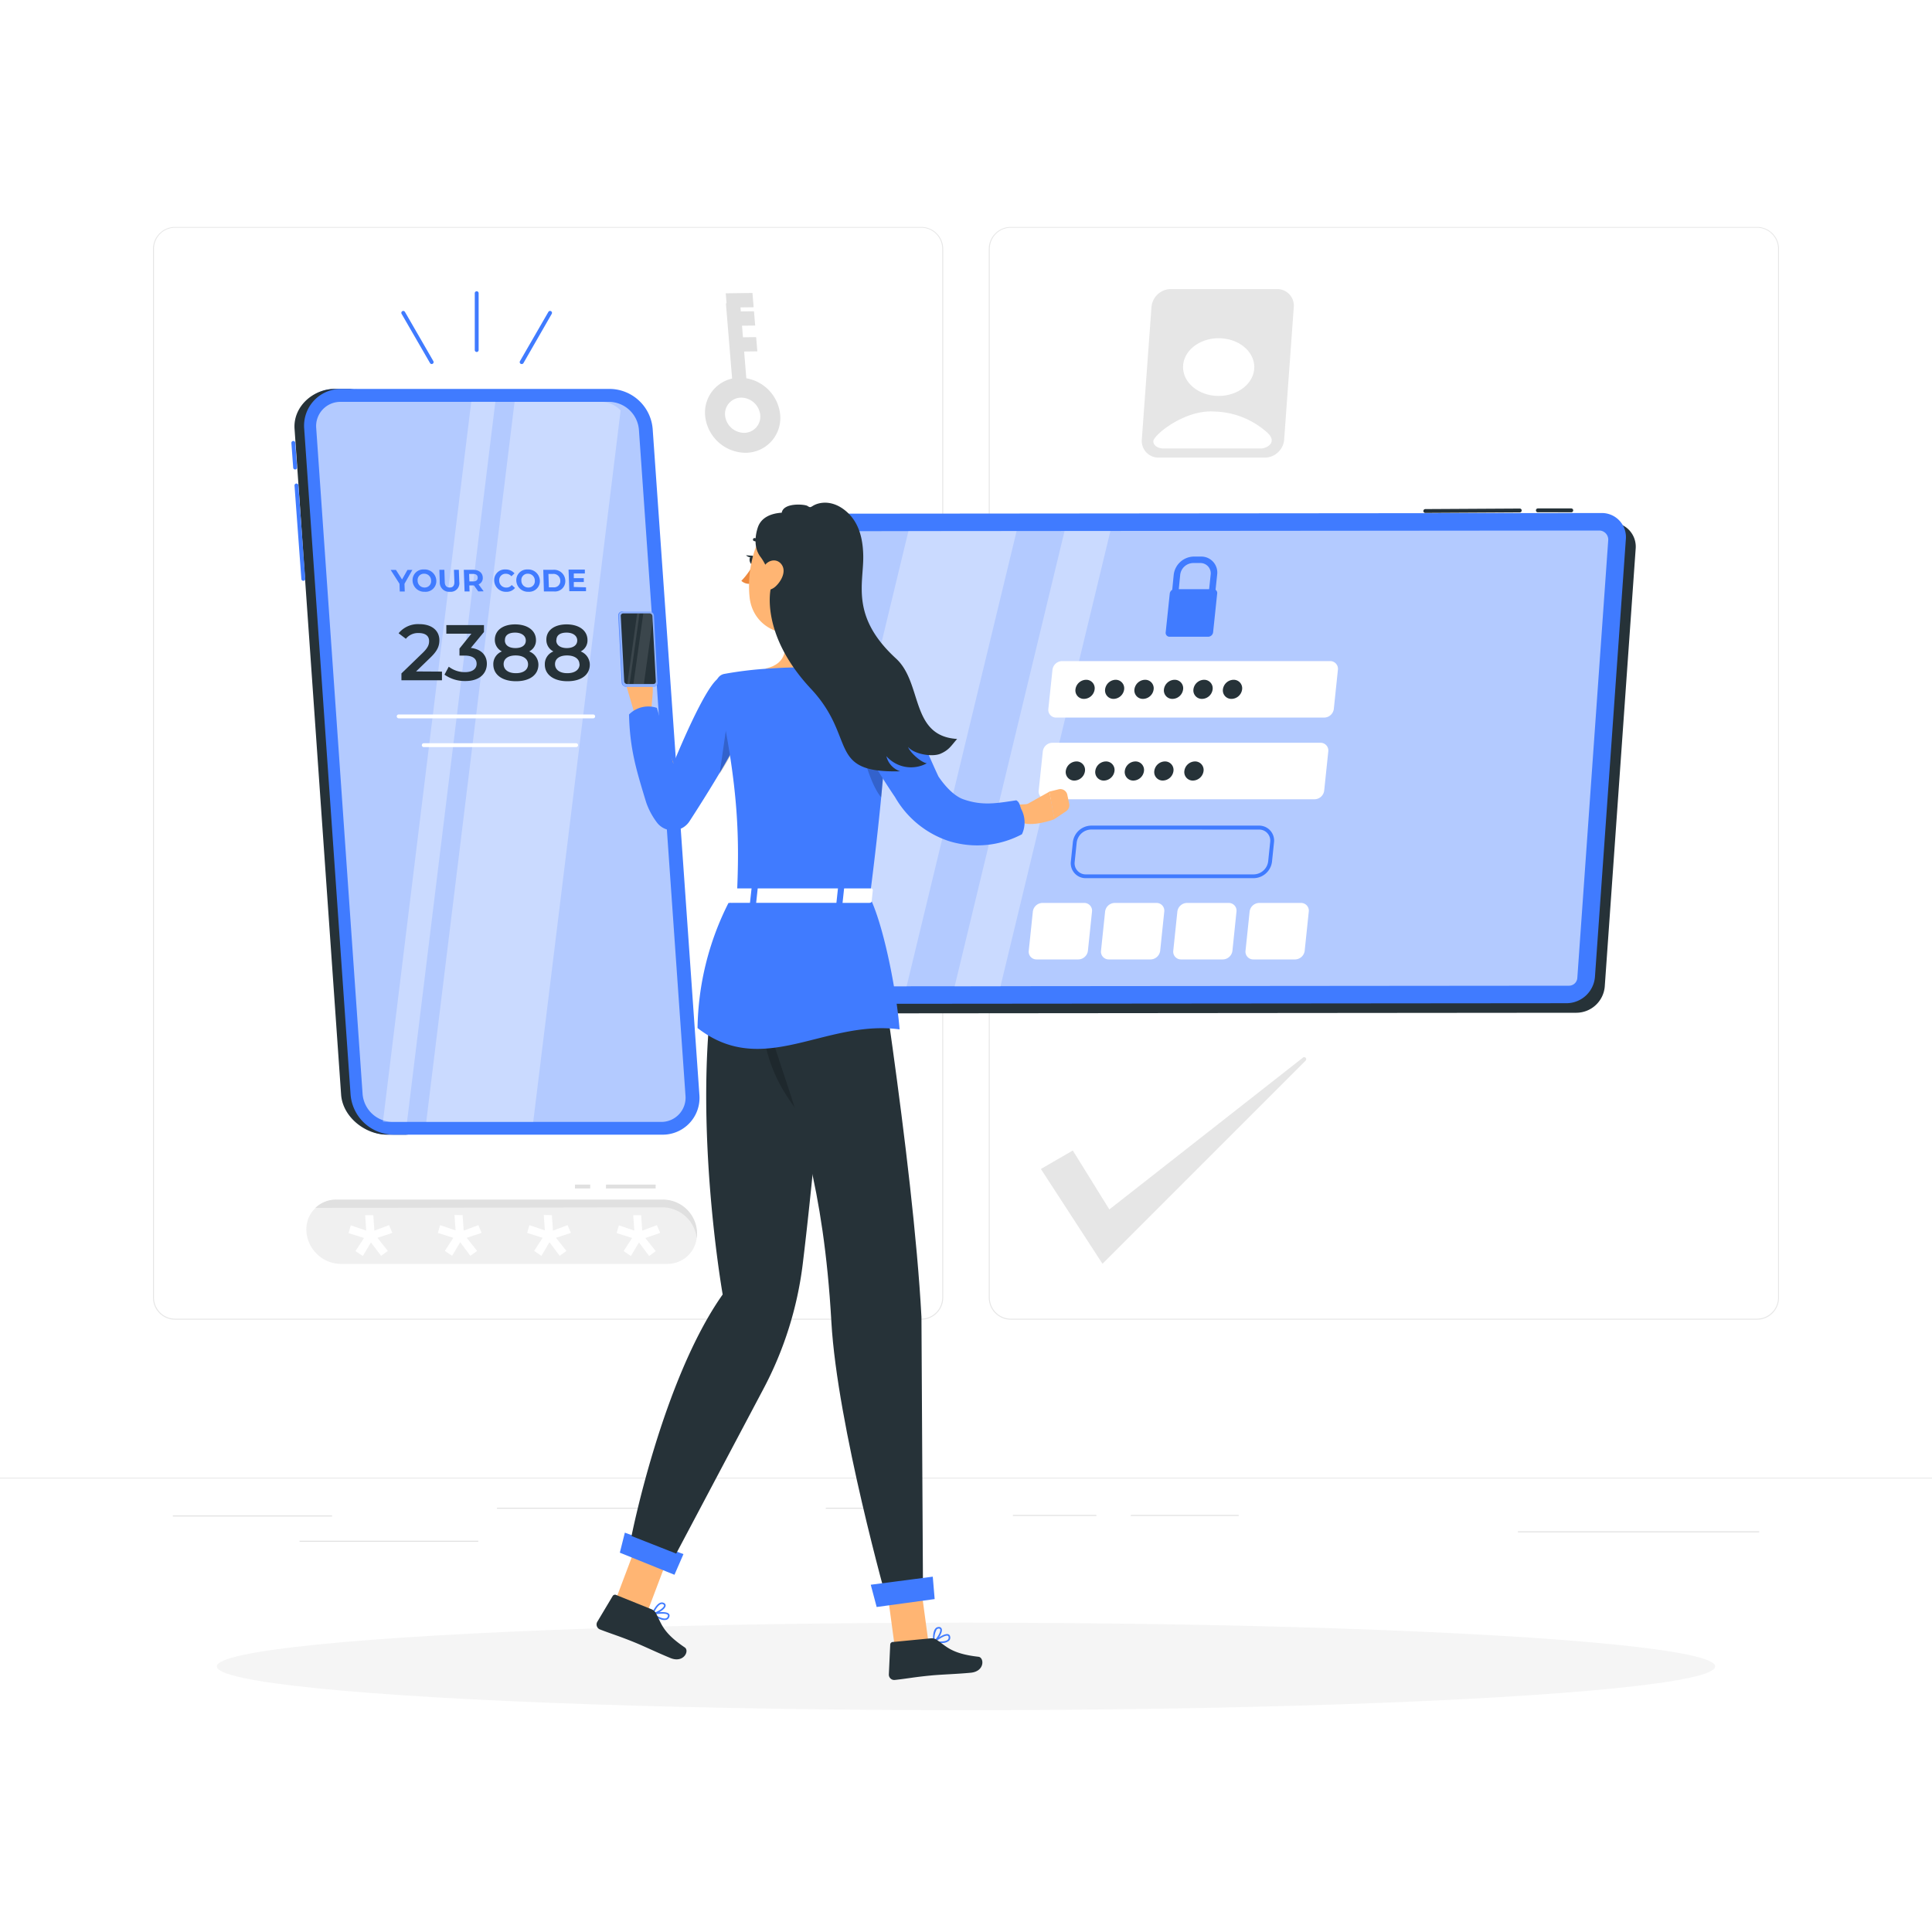 <svg class="animated" id="freepik_stories-two-factor-authentication" xmlns="http://www.w3.org/2000/svg" viewBox="0 0 500 500" version="1.1" xmlns:xlink="http://www.w3.org/1999/xlink" xmlns:svgjs="http://svgjs.com/svgjs">
  <style>
    svg#freepik_stories-two-factor-authentication:not(.animated) .animable {
      opacity: 0;
    }

    svg#freepik_stories-two-factor-authentication.animated #freepik--background-complete--inject-3 {
      animation: 1s 1 forwards cubic-bezier(.36, -0.01, .5, 1.38) fadeIn;
      animation-delay: 0s;
    }

    svg#freepik_stories-two-factor-authentication.animated #freepik--device-2--inject-3 {
      animation: 1s 1 forwards cubic-bezier(.36, -0.01, .5, 1.38) zoomOut;
      animation-delay: 0s;
    }

    svg#freepik_stories-two-factor-authentication.animated #freepik--device-1--inject-3 {
      animation: 1s 1 forwards cubic-bezier(.36, -0.01, .5, 1.38) slideRight;
      animation-delay: 0s;
    }

    svg#freepik_stories-two-factor-authentication.animated #freepik--Plant--inject-3 {
      animation: 1s 1 forwards cubic-bezier(.36, -0.01, .5, 1.38) slideLeft;
      animation-delay: 0s;
    }

    svg#freepik_stories-two-factor-authentication.animated #freepik--Character--inject-3 {
      animation: 1s 1 forwards cubic-bezier(.36, -0.01, .5, 1.38) zoomOut;
      animation-delay: 0s;
    }

    @keyframes fadeIn {
      0% {
        opacity: 0;
      }

      100% {
        opacity: 1;
      }
    }

    @keyframes zoomOut {
      0% {
        opacity: 0;
        transform: scale(1.5);
      }

      100% {
        opacity: 1;
        transform: scale(1);
      }
    }

    @keyframes slideRight {
      0% {
        opacity: 0;
        transform: translateX(30px);
      }

      100% {
        opacity: 1;
        transform: translateX(0);
      }
    }

    @keyframes slideLeft {
      0% {
        opacity: 0;
        transform: translateX(-30px);
      }

      100% {
        opacity: 1;
        transform: translateX(0);
      }
    }

    .animator-hidden {
      display: none;
    }
  </style>
  <g id="freepik--background-complete--inject-3" class="animable" style="transform-origin: 250px 250.66px;">
    <g id="freepik--Shadow--inject-214--inject-3" class="animable" style="transform-origin: 250px 431.27px;">
      <ellipse id="freepik--path--inject-214--inject-3" cx="250" cy="431.27" rx="193.89" ry="11.32" style="fill: rgb(245, 245, 245); transform-origin: 250px 431.27px;" class="animable"></ellipse>
    </g>
    <path d="M238.4,341.53H45.31a5.72,5.72,0,0,1-5.71-5.71V64.39a5.72,5.72,0,0,1,5.71-5.66H238.4a5.71,5.71,0,0,1,5.7,5.71h0V335.82A5.71,5.71,0,0,1,238.4,341.53ZM45.31,58.93a5.47,5.47,0,0,0-5.46,5.46V335.82a5.47,5.47,0,0,0,5.46,5.46H238.4a5.46,5.46,0,0,0,5.45-5.46V64.39a5.46,5.46,0,0,0-5.45-5.46Z" style="fill: rgb(230, 230, 230); transform-origin: 141.85px 200.13px;" id="elir5us38gjmt" class="animable"></path>
    <path d="M454.7,341.53H261.6a5.71,5.71,0,0,1-5.7-5.71V64.39a5.71,5.71,0,0,1,5.7-5.66H454.7a5.71,5.71,0,0,1,5.7,5.66V335.82A5.71,5.71,0,0,1,454.7,341.53ZM261.6,58.93a5.46,5.46,0,0,0-5.45,5.46V335.82a5.46,5.46,0,0,0,5.45,5.46H454.7a5.48,5.48,0,0,0,5.47-5.46V64.39a5.48,5.48,0,0,0-5.47-5.46Z" style="fill: rgb(230, 230, 230); transform-origin: 358.15px 200.13px;" id="el705y30bwq7l" class="animable"></path>
    <rect x="44.73" y="392.21" width="41.21" height="0.25" style="fill: rgb(224, 224, 224); transform-origin: 65.335px 392.335px;" id="elhu35wzbmihk" class="animable"></rect>
    <rect x="128.61" y="390.21" width="41.33" height="0.25" style="fill: rgb(224, 224, 224); transform-origin: 149.275px 390.335px;" id="elg36muw5so6h" class="animable"></rect>
    <rect x="213.72" y="390.21" width="10" height="0.25" style="fill: rgb(224, 224, 224); transform-origin: 218.72px 390.335px;" id="elrwvsfa4yrpn" class="animable"></rect>
    <rect x="77.52" y="398.75" width="46.25" height="0.25" style="fill: rgb(224, 224, 224); transform-origin: 100.645px 398.875px;" id="elmchwsgfz32d" class="animable"></rect>
    <rect x="262.14" y="392.08" width="21.6" height="0.25" style="fill: rgb(224, 224, 224); transform-origin: 272.94px 392.205px;" id="elv15yp2425s" class="animable"></rect>
    <rect x="292.64" y="392.08" width="27.93" height="0.25" style="fill: rgb(224, 224, 224); transform-origin: 306.605px 392.205px;" id="ele7z1zwkwzbv" class="animable"></rect>
    <rect x="392.83" y="396.31" width="62.44" height="0.25" style="fill: rgb(224, 224, 224); transform-origin: 424.05px 396.435px;" id="el10elkayew3f" class="animable"></rect>
    <rect y="382.4" width="500" height="0.25" style="fill: rgb(235, 235, 235); transform-origin: 250px 382.525px;" id="elfchxm3wh7l8" class="animable"></rect>
    <g id="elvdssloblte">
      <path d="M334.83,79.48l-2.49,34.28a4.94,4.94,0,0,1-1.39,3.09,5,5,0,0,1-3.61,1.58H299.85a4.32,4.32,0,0,1-4.35-4.67L298,79.48a5.08,5.08,0,0,1,5-4.67h27.49A4.29,4.29,0,0,1,334.83,79.48Z" style="fill: rgb(224, 224, 224); opacity: 0.8; transform-origin: 315.166px 96.62px;" class="animable" id="elcp04kw49end"></path>
    </g>
    <g id="elc32kc51ph9a">
      <ellipse cx="315.39" cy="95" rx="9.22" ry="7.47" style="fill: rgb(255, 255, 255); transform-origin: 315.39px 95px; transform: rotate(-78.18deg);" class="animable" id="eliql8x1tc6rl"></ellipse>
    </g>
    <path d="M326.38,116.07H301.22c-1.6,0-2.7-.77-2.74-1.84-.06-1.56,8.1-8.31,15.84-7.72h.18a21.23,21.23,0,0,1,12.95,5C331.19,114.45,327.66,116.07,326.38,116.07Z" style="fill: rgb(255, 255, 255); transform-origin: 313.8px 111.272px;" id="elq106or0v978" class="animable"></path>
    <path d="M193,117.18a10.6,10.6,0,0,1-10.51-9.59,9,9,0,0,1,8.91-9.84,10.6,10.6,0,0,1,10.51,9.59A9,9,0,0,1,193,117.18Zm-1.17-14.27a4.2,4.2,0,0,0-4.18,4.61,5,5,0,0,0,4.93,4.5,4.2,4.2,0,0,0,4.17-4.61A5,5,0,0,0,191.85,102.91Z" style="fill: rgb(224, 224, 224); transform-origin: 192.2px 107.465px;" id="elj4ga0hu5rub" class="animable"></path>
    <polygon points="193.5 102.16 189.82 102.21 187.86 78.49 191.55 78.45 193.5 102.16" style="fill: rgb(224, 224, 224); transform-origin: 190.68px 90.33px;" id="elh2nsq1hxy4" class="animable"></polygon>
    <polygon points="195.04 79.51 188.12 79.6 187.82 75.91 194.74 75.82 195.04 79.51" style="fill: rgb(224, 224, 224); transform-origin: 191.43px 77.71px;" id="el5ehl9br4tgg" class="animable"></polygon>
    <polygon points="195.44 84.25 188.93 84.33 188.63 80.64 195.13 80.56 195.44 84.25" style="fill: rgb(224, 224, 224); transform-origin: 192.035px 82.445px;" id="el2yuu1wtuneh" class="animable"></polygon>
    <polygon points="196 90.93 190.32 91 190.01 87.32 195.69 87.25 196 90.93" style="fill: rgb(224, 224, 224); transform-origin: 193.005px 89.125px;" id="el4hgjg0bjy1s" class="animable"></polygon>
    <path d="M79.31,318.77a8.65,8.65,0,0,0,.11.89,9,9,0,0,0,2.73,5,8.85,8.85,0,0,0,6,2.43h84.49a7.6,7.6,0,0,0,7.72-7.4,9,9,0,0,0-8.88-9.17H87A7.62,7.62,0,0,0,79.31,318.77Z" style="fill: rgb(240, 240, 240); transform-origin: 129.823px 318.805px;" id="elnzoqefxepzr" class="animable"></path>
    <path d="M180.39,319.66a5.29,5.29,0,0,1-.08.8,9,9,0,0,0-8.84-8l-89.85.14a7.7,7.7,0,0,1,5.4-2.14h84.49a8.82,8.82,0,0,1,8.88,9.17Z" style="fill: rgb(224, 224, 224); transform-origin: 131.008px 315.46px;" id="ellbvrnuz055" class="animable"></path>
    <path d="M165.93,314.48l.28,4,3.79-1.41.86,2L167,320.39l2.7,3.39L168,325.06l-2.63-3.52-2.1,3.52-1.87-1.28,2.19-3.39-4-1.27.57-2,4,1.36-.28-4Z" style="fill: rgb(255, 255, 255); transform-origin: 165.225px 319.77px;" id="elebwekpjtr4" class="animable"></path>
    <path d="M142.82,314.48l.29,4,3.78-1.41.86,2-3.87,1.27,2.71,3.39-1.75,1.28-2.63-3.52-2.1,3.52-1.87-1.28,2.19-3.39-4-1.27.58-2,4,1.36-.28-4Z" style="fill: rgb(255, 255, 255); transform-origin: 142.09px 319.72px;" id="elj5h6xaawcu" class="animable"></path>
    <path d="M119.72,314.48l.28,4,3.79-1.41.86,2-3.87,1.27,2.7,3.39-1.75,1.28-2.63-3.52-2.1,3.52-1.87-1.28,2.19-3.39-4-1.27.58-2,4,1.36-.28-4Z" style="fill: rgb(255, 255, 255); transform-origin: 118.985px 319.72px;" id="elurdwqoulkcg" class="animable"></path>
    <path d="M96.61,314.48l.28,4,3.79-1.41.86,2-3.87,1.27,2.7,3.39-1.74,1.28L96,321.54l-2.11,3.52L92,323.78l2.2-3.39-4-1.27.58-2,4,1.36-.28-4Z" style="fill: rgb(255, 255, 255); transform-origin: 95.87px 319.77px;" id="eleqzfeenb87i" class="animable"></path>
    <polygon points="152.74 307.57 148.8 307.57 148.81 306.57 152.75 306.57 152.74 307.57" style="fill: rgb(224, 224, 224); transform-origin: 150.775px 307.07px;" id="elba2cj809zth" class="animable"></polygon>
    <polygon points="169.67 307.57 156.82 307.57 156.84 306.57 169.69 306.57 169.67 307.57" style="fill: rgb(224, 224, 224); transform-origin: 163.255px 307.07px;" id="elabx6c4ucdij" class="animable"></polygon>
    <g id="el207bk5chnxa">
      <g style="opacity: 0.8; transform-origin: 303.718px 300.325px;" class="animable" id="ela6a7q4dohgo">
        <path d="M269.38,302.53l15.94,24.53,52.56-52.56a.52.52,0,0,0-.69-.78L287.1,313l-9.46-15.25Z" style="fill: rgb(224, 224, 224); transform-origin: 303.718px 300.325px;" id="elz9d97wo4dw" class="animable"></path>
      </g>
    </g>
  </g>
  <g id="freepik--device-2--inject-3" class="animable" style="transform-origin: 312.365px 198.53px;">
    <g id="elpj83pi8rop">
      <polygon points="259.86 127.95 222.12 269.11 234.81 269.11 272.13 127.95 259.86 127.95" style="fill: rgb(255, 255, 255); opacity: 0.1; isolation: isolate; transform-origin: 247.125px 198.53px;" class="animable" id="elzavyqgsy9k"></polygon>
    </g>
    <g id="elayknk86wves">
      <polygon points="279.45 127.95 241.71 269.11 266.89 269.11 304.21 127.95 279.45 127.95" style="fill: rgb(255, 255, 255); opacity: 0.1; isolation: isolate; transform-origin: 272.96px 198.53px;" class="animable" id="el1laiw0xtg0s"></polygon>
    </g>
    <path d="M415.31,255.31l8-113.3a6.24,6.24,0,0,0-6.33-6.77l-197.74.17a7.42,7.42,0,0,0-7.29,6.78L204,255.5a6.25,6.25,0,0,0,6.34,6.77L408,262.1A7.41,7.41,0,0,0,415.31,255.31Z" style="fill: rgb(38, 50, 56); transform-origin: 313.655px 198.755px;" id="elqsyvs0aidaj" class="animable"></path>
    <path d="M412.77,252.84l8-113.3a6.23,6.23,0,0,0-6.33-6.77l-197.74.17a7.4,7.4,0,0,0-7.28,6.78l-8,113.31a6.24,6.24,0,0,0,6.33,6.77l197.73-.17A7.41,7.41,0,0,0,412.77,252.84Z" style="fill: #407BFF; transform-origin: 311.095px 196.285px;" id="el7czkp2jv76r" class="animable"></path>
    <g id="eltmn47kg4or7">
      <path d="M407.53,254.52a2.2,2.2,0,0,1-1.49.58l-197.74.17a2.35,2.35,0,0,1-2.32-2.48l8-113.3a2.12,2.12,0,0,1,.68-1.44,2.15,2.15,0,0,1,1.49-.58l197.74-.17a2.35,2.35,0,0,1,2.32,2.48l-8,113.3A2.17,2.17,0,0,1,407.53,254.52Z" style="fill: rgb(255, 255, 255); opacity: 0.6; transform-origin: 311.095px 196.285px;" class="animable" id="el1mhw3q33d6g"></path>
    </g>
    <path d="M341.76,192.23H272.35a2.53,2.53,0,0,0-2.47,2.23l-1.07,10.15a2,2,0,0,0,2,2.24h69.41a2.55,2.55,0,0,0,2.48-2.24l1.06-10.15A2,2,0,0,0,341.76,192.23Z" style="fill: rgb(255, 255, 255); transform-origin: 306.284px 199.54px;" id="elg2tr7bk00fe" class="animable"></path>
    <path d="M280.61,233.68H269.78a2.55,2.55,0,0,0-2.48,2.24l-1.06,10.15a2,2,0,0,0,2,2.23h10.83a2.55,2.55,0,0,0,2.48-2.23l1.06-10.15A2,2,0,0,0,280.61,233.68Z" style="fill: rgb(255, 255, 255); transform-origin: 274.426px 240.99px;" id="elyfjmqsrl97b" class="animable"></path>
    <path d="M299.31,233.68H288.48a2.55,2.55,0,0,0-2.48,2.24l-1.06,10.15a2,2,0,0,0,2,2.23h10.83a2.55,2.55,0,0,0,2.48-2.23l1.06-10.15A2,2,0,0,0,299.31,233.68Z" style="fill: rgb(255, 255, 255); transform-origin: 293.126px 240.99px;" id="elrkmesod6ee" class="animable"></path>
    <path d="M318,233.68H307.18a2.55,2.55,0,0,0-2.48,2.24l-1.06,10.15a2,2,0,0,0,2,2.23h10.83a2.55,2.55,0,0,0,2.48-2.23L320,235.92A2,2,0,0,0,318,233.68Z" style="fill: rgb(255, 255, 255); transform-origin: 311.821px 240.99px;" id="elriu0ipx69ql" class="animable"></path>
    <path d="M336.71,233.68H325.88a2.55,2.55,0,0,0-2.48,2.24l-1.06,10.15a2,2,0,0,0,2,2.23h10.83a2.55,2.55,0,0,0,2.48-2.23l1.06-10.15A2,2,0,0,0,336.71,233.68Z" style="fill: rgb(255, 255, 255); transform-origin: 330.526px 240.99px;" id="elehoxujva1b" class="animable"></path>
    <path d="M324.47,227.27H281.06a3.86,3.86,0,0,1-3.92-4.35l.52-5a4.85,4.85,0,0,1,4.72-4.25h43.41a3.87,3.87,0,0,1,3.92,4.36l-.52,5A4.85,4.85,0,0,1,324.47,227.27Zm-42.09-12.59a3.85,3.85,0,0,0-3.73,3.36l-.52,5a2.87,2.87,0,0,0,2.93,3.25h43.41a3.84,3.84,0,0,0,3.73-3.35l.52-5a2.87,2.87,0,0,0-2.93-3.25Z" style="fill: #407BFF; transform-origin: 303.425px 220.47px;" id="elymkglx34rwk" class="animable"></path>
    <path d="M344.26,171.09H274.85a2.55,2.55,0,0,0-2.47,2.24l-1.07,10.15a2,2,0,0,0,2,2.23h69.4a2.55,2.55,0,0,0,2.48-2.23l1.06-10.15A2,2,0,0,0,344.26,171.09Z" style="fill: rgb(255, 255, 255); transform-origin: 308.781px 178.4px;" id="eljw6kvxan11" class="animable"></path>
    <path d="M280.79,199.54a2.19,2.19,0,0,0-2.22-2.48,2.84,2.84,0,0,0-2.75,2.48,2.2,2.2,0,0,0,2.23,2.47A2.82,2.82,0,0,0,280.79,199.54Z" style="fill: rgb(38, 50, 56); transform-origin: 278.306px 199.535px;" id="elshhgx46t4s" class="animable"></path>
    <path d="M288.43,199.54a2.2,2.2,0,0,0-2.23-2.48,2.82,2.82,0,0,0-2.74,2.48,2.19,2.19,0,0,0,2.22,2.47A2.83,2.83,0,0,0,288.43,199.54Z" style="fill: rgb(38, 50, 56); transform-origin: 285.945px 199.535px;" id="el86xpm56vh7y" class="animable"></path>
    <path d="M296.06,199.54a2.2,2.2,0,0,0-2.23-2.48,2.82,2.82,0,0,0-2.74,2.48,2.2,2.2,0,0,0,2.23,2.47A2.82,2.82,0,0,0,296.06,199.54Z" style="fill: rgb(38, 50, 56); transform-origin: 293.576px 199.535px;" id="elwsk4vkz4hh" class="animable"></path>
    <path d="M303.69,199.54a2.19,2.19,0,0,0-2.22-2.48,2.82,2.82,0,0,0-2.74,2.48A2.18,2.18,0,0,0,301,202,2.82,2.82,0,0,0,303.69,199.54Z" style="fill: rgb(38, 50, 56); transform-origin: 301.21px 199.531px;" id="elhq6szsze1j" class="animable"></path>
    <path d="M311.48,199.54a2.2,2.2,0,0,0-2.23-2.48,2.82,2.82,0,0,0-2.74,2.48,2.19,2.19,0,0,0,2.22,2.47A2.83,2.83,0,0,0,311.48,199.54Z" style="fill: rgb(38, 50, 56); transform-origin: 308.995px 199.535px;" id="el2pk43vrxlxd" class="animable"></path>
    <path d="M283.29,178.4a2.18,2.18,0,0,0-2.22-2.47,2.82,2.82,0,0,0-2.74,2.47,2.18,2.18,0,0,0,2.22,2.47A2.81,2.81,0,0,0,283.29,178.4Z" style="fill: rgb(38, 50, 56); transform-origin: 280.81px 178.4px;" id="elxpkvtrjurc" class="animable"></path>
    <path d="M290.93,178.4a2.2,2.2,0,0,0-2.23-2.47A2.82,2.82,0,0,0,286,178.4a2.19,2.19,0,0,0,2.22,2.47A2.82,2.82,0,0,0,290.93,178.4Z" style="fill: rgb(38, 50, 56); transform-origin: 288.464px 178.4px;" id="elxcfyqi7v36r" class="animable"></path>
    <path d="M298.56,178.4a2.19,2.19,0,0,0-2.22-2.47,2.83,2.83,0,0,0-2.75,2.47,2.19,2.19,0,0,0,2.23,2.47A2.81,2.81,0,0,0,298.56,178.4Z" style="fill: rgb(38, 50, 56); transform-origin: 296.075px 178.4px;" id="elpxqlf29dy0p" class="animable"></path>
    <path d="M306.19,178.4a2.18,2.18,0,0,0-2.22-2.47,2.82,2.82,0,0,0-2.74,2.47,2.18,2.18,0,0,0,2.22,2.47A2.81,2.81,0,0,0,306.19,178.4Z" style="fill: rgb(38, 50, 56); transform-origin: 303.71px 178.4px;" id="elo6z6q6iwqwl" class="animable"></path>
    <path d="M313.83,178.4a2.2,2.2,0,0,0-2.23-2.47,2.82,2.82,0,0,0-2.74,2.47,2.19,2.19,0,0,0,2.23,2.47A2.81,2.81,0,0,0,313.83,178.4Z" style="fill: rgb(38, 50, 56); transform-origin: 311.344px 178.4px;" id="el14s9n0bknyw" class="animable"></path>
    <path d="M321.46,178.4a2.19,2.19,0,0,0-2.22-2.47,2.83,2.83,0,0,0-2.75,2.47,2.19,2.19,0,0,0,2.23,2.47A2.81,2.81,0,0,0,321.46,178.4Z" style="fill: rgb(38, 50, 56); transform-origin: 318.975px 178.4px;" id="ellifinljsgn8" class="animable"></path>
    <path d="M315,148.71l-.54,5.13a1,1,0,0,1-.93.83.73.73,0,0,1-.75-.83l.54-5.13a2.67,2.67,0,0,0-2.7-3h-1.85a3.44,3.44,0,0,0-3.33,3l-.47,4.76h-1.68l.47-4.76a5.33,5.33,0,0,1,5.19-4.67h1.84A4.14,4.14,0,0,1,315,148.71Z" style="fill: #407BFF; transform-origin: 309.162px 149.355px;" id="el5eiuhe8zhvn" class="animable"></path>
    <path d="M315,153.65l-1.05,10a1.31,1.31,0,0,1-1.27,1.14h-10a1,1,0,0,1-1-1.14l1.05-10a1.3,1.3,0,0,1,.64-1,1.24,1.24,0,0,1,.63-.17h10a1.09,1.09,0,0,1,.58.16A1,1,0,0,1,315,153.65Z" style="fill: #407BFF; transform-origin: 308.344px 158.635px;" id="elxz9l5divr8m" class="animable"></path>
    <path d="M368.87,132.75a.5.5,0,1,1,0-1l24.44-.14h0a.5.5,0,1,1,0,1l-24.43.14Z" style="fill: rgb(38, 50, 56); transform-origin: 381.09px 132.18px;" id="el5cdkjy04dik" class="animable"></path>
    <path d="M398,132.58a.5.5,0,0,1,0-1l8.64,0h0a.5.5,0,0,1,.5.5.5.5,0,0,1-.5.5l-8.64,0Z" style="fill: rgb(38, 50, 56); transform-origin: 402.32px 132.08px;" id="elxf84fn1kmsk" class="animable"></path>
    <g id="elz5d6nstm5l">
      <g style="opacity: 0.3; transform-origin: 247.598px 196.355px;" class="animable" id="eli358apw6x7">
        <path d="M235.1,137.44h28L234.63,255.27H212.06a4.32,4.32,0,0,1-4.1-5.39Z" style="fill: rgb(255, 255, 255); transform-origin: 235.463px 196.355px;" id="ely3rdfkkrjy" class="animable"></path>
        <polygon points="275.5 137.44 287.37 137.44 258.93 255.27 247.06 255.27 275.5 137.44" style="fill: rgb(255, 255, 255); transform-origin: 267.215px 196.355px;" id="el7oxg8rm51k4" class="animable"></polygon>
      </g>
    </g>
  </g>
  <g id="freepik--device-1--inject-3" class="animable" style="transform-origin: 128.222px 184.516px;">
    <path d="M86.65,100.66h5.68A9.52,9.52,0,0,0,82.71,111l12.05,172.3a11.26,11.26,0,0,0,11.06,10.34h-5.67a11.27,11.27,0,0,1-11.07-10.34L77,111A9.52,9.52,0,0,1,86.65,100.66Z" style="fill: #407BFF; transform-origin: 91.392px 197.149px;" id="ele6lqhmprlgw" class="animable"></path>
    <path d="M86.65,100.66h5.68A9.52,9.52,0,0,0,82.71,111l12.05,172.3a11.26,11.26,0,0,0,11.06,10.34h-5.67c-5.71,0-11.47-4.63-11.87-10.34L76.23,111C75.83,105.29,80.94,100.66,86.65,100.66Z" style="fill: rgb(38, 50, 56); transform-origin: 91.014px 197.15px;" id="el03sleskgncy4" class="animable"></path>
    <path d="M101.84,293.65h69.5A9.52,9.52,0,0,0,181,283.31L168.91,111a11.26,11.26,0,0,0-11.07-10.35H88.35A9.52,9.52,0,0,0,78.73,111l12,172.3A11.27,11.27,0,0,0,101.84,293.65Z" style="fill: #407BFF; transform-origin: 129.865px 197.15px;" id="elzfp4g59tljb" class="animable"></path>
    <g id="eln3kzmf3xbg">
      <g style="opacity: 0.6; transform-origin: 129.62px 197.175px;" class="animable" id="ellbria9eslin">
        <path d="M157.66,104a7.84,7.84,0,0,1,7.69,7.2l12.05,172.3a6.27,6.27,0,0,1-6.37,6.85H101.54a7.85,7.85,0,0,1-7.7-7.2l-12-172.3A6.27,6.27,0,0,1,88.16,104Z" style="fill: rgb(255, 255, 255); transform-origin: 129.62px 197.175px;" id="el4zodjbg16c" class="animable"></path>
      </g>
    </g>
    <g id="el8pin0utbmvp">
      <g style="opacity: 0.3; transform-origin: 129.86px 197.155px;" class="animable" id="eldrfla4ubxy">
        <path d="M138,290.33H110.31L133.17,104h22.31a7,7,0,0,1,5.14,2.22Z" style="fill: rgb(255, 255, 255); transform-origin: 135.465px 197.165px;" id="ely5tgn87y9ud" class="animable"></path>
        <polygon points="105.34 290.33 99.1 290.33 121.96 103.98 128.2 103.98 105.34 290.33" style="fill: rgb(255, 255, 255); transform-origin: 113.65px 197.155px;" id="elxt7qoqsro0r" class="animable"></polygon>
      </g>
    </g>
    <path d="M153.52,185.9H103.18a.5.5,0,0,1-.5-.5.5.5,0,0,1,.5-.5h50.34a.51.51,0,0,1,.5.5A.5.5,0,0,1,153.52,185.9Z" style="fill: rgb(255, 255, 255); transform-origin: 128.35px 185.4px;" id="elw6cbd0hadk" class="animable"></path>
    <path d="M149.1,193.35H109.67a.5.5,0,0,1-.5-.5.5.5,0,0,1,.5-.5H149.1a.5.5,0,0,1,.5.5A.5.5,0,0,1,149.1,193.35Z" style="fill: rgb(255, 255, 255); transform-origin: 129.385px 192.85px;" id="elljmg9f67lkb" class="animable"></path>
    <path d="M104.68,151.08l.07,2h-1.29l-.07-2-2.29-3.59h1.37l1.58,2.48,1.4-2.48h1.27Z" style="fill: #407BFF; transform-origin: 103.91px 150.285px;" id="eljdtu0yrg89l" class="animable"></path>
    <path d="M106.77,150.26a2.77,2.77,0,0,1,3-2.88,3,3,0,0,1,3.15,2.88,2.77,2.77,0,0,1-3,2.89A3,3,0,0,1,106.77,150.26Zm4.8,0a1.77,1.77,0,0,0-1.81-1.78,1.62,1.62,0,0,0-1.68,1.78,1.77,1.77,0,0,0,1.81,1.79A1.64,1.64,0,0,0,111.57,150.26Z" style="fill: #407BFF; transform-origin: 109.845px 150.265px;" id="elfc1zuq4vgcp" class="animable"></path>
    <path d="M113.81,150.6l-.1-3.13H115l.1,3.08c0,1.06.52,1.5,1.3,1.5s1.22-.44,1.19-1.5l-.11-3.08h1.27l.11,3.13a2.22,2.22,0,0,1-2.43,2.55A2.41,2.41,0,0,1,113.81,150.6Z" style="fill: #407BFF; transform-origin: 116.298px 150.316px;" id="elngewyf03p8" class="animable"></path>
    <path d="M123.78,153.06l-1.13-1.56h-1.19l.06,1.56h-1.29l-.2-5.59h2.42c1.49,0,2.45.78,2.49,2a1.73,1.73,0,0,1-1.09,1.76l1.32,1.8Zm-1.37-4.53h-1l.07,1.94h1c.79,0,1.17-.36,1.15-1S123.2,148.53,122.41,148.53Z" style="fill: #407BFF; transform-origin: 122.6px 150.265px;" id="el62fcgeg2q5b" class="animable"></path>
    <path d="M127.9,150.26a2.74,2.74,0,0,1,2.92-2.88,3,3,0,0,1,2.33,1l-.8.76a1.87,1.87,0,0,0-1.43-.65,1.64,1.64,0,0,0-1.72,1.78,1.78,1.78,0,0,0,1.85,1.79,1.7,1.7,0,0,0,1.38-.66l.85.76a2.74,2.74,0,0,1-2.26,1A3,3,0,0,1,127.9,150.26Z" style="fill: #407BFF; transform-origin: 130.588px 150.269px;" id="elc8t1plgt5gd" class="animable"></path>
    <path d="M133.62,150.26a2.77,2.77,0,0,1,2.95-2.88,3,3,0,0,1,3.15,2.88,2.77,2.77,0,0,1-2.95,2.89A3,3,0,0,1,133.62,150.26Zm4.79,0a1.76,1.76,0,0,0-1.8-1.78,1.62,1.62,0,0,0-1.68,1.78,1.76,1.76,0,0,0,1.8,1.79A1.63,1.63,0,0,0,138.41,150.26Z" style="fill: #407BFF; transform-origin: 136.67px 150.265px;" id="elw7zahuip7zp" class="animable"></path>
    <path d="M140.6,147.47h2.53a2.89,2.89,0,0,1,3.17,2.79,2.67,2.67,0,0,1-3,2.8h-2.54Zm2.63,4.53a1.61,1.61,0,0,0,1.77-1.74,1.74,1.74,0,0,0-1.89-1.73h-1.18l.12,3.47Z" style="fill: #407BFF; transform-origin: 143.452px 150.269px;" id="elfvdf56sj3ku" class="animable"></path>
    <path d="M151.66,152l0,1h-4.32l-.2-5.59h4.22l0,1H148.5l0,1.21h2.59l0,1h-2.59l0,1.29Z" style="fill: #407BFF; transform-origin: 149.4px 150.205px;" id="el9jxzbihfeum" class="animable"></path>
    <path d="M114.38,173.81l0,2.24H103.89l0-1.77,5.58-5.39c1.36-1.33,1.59-2.16,1.58-3,0-1.3-.94-2.06-2.69-2.06a4,4,0,0,0-3.32,1.49l-1.88-1.43a6.46,6.46,0,0,1,5.38-2.36c3.1,0,5.13,1.57,5.17,4.1,0,1.38-.34,2.65-2.28,4.51l-3.75,3.63Z" style="fill: rgb(38, 50, 56); transform-origin: 108.77px 168.784px;" id="elo9ao1on7p6" class="animable"></path>
    <path d="M126,171.77c0,2.4-1.74,4.48-5.57,4.48a9.13,9.13,0,0,1-5.4-1.65l1.11-2.06a6.77,6.77,0,0,0,4.21,1.41c1.89,0,3-.84,3-2.16s-1-2.13-3.14-2.13h-1.3l0-1.81L122,164h-6.49l0-2.22h9.74l0,1.78-3.4,4.12C124.58,168,126,169.62,126,171.77Z" style="fill: rgb(38, 50, 56); transform-origin: 120.515px 169.016px;" id="elwjdi8lbhs9" class="animable"></path>
    <path d="M139.34,172c0,2.65-2.23,4.3-5.78,4.3s-5.85-1.65-5.89-4.3a3.51,3.51,0,0,1,2.22-3.41,3.34,3.34,0,0,1-1.83-3c0-2.45,2.08-4,5.24-4s5.37,1.53,5.41,4a3.17,3.17,0,0,1-1.76,3A3.69,3.69,0,0,1,139.34,172Zm-2.68-.08c0-1.41-1.26-2.29-3.22-2.29s-3.13.88-3.1,2.29,1.22,2.3,3.18,2.3S136.69,173.32,136.66,171.87Zm-6-6.2c0,1.22,1,2,2.73,2s2.72-.78,2.69-2-1.13-2-2.77-2S130.66,164.38,130.68,165.67Z" style="fill: rgb(38, 50, 56); transform-origin: 133.504px 168.945px;" id="elzfyiukiz0v" class="animable"></path>
    <path d="M152.64,172c0,2.65-2.23,4.3-5.78,4.3S141,174.6,141,172a3.52,3.52,0,0,1,2.22-3.41,3.31,3.31,0,0,1-1.82-3c-.05-2.45,2.07-4,5.23-4s5.37,1.53,5.41,4a3.17,3.17,0,0,1-1.76,3A3.69,3.69,0,0,1,152.64,172Zm-2.68-.08c0-1.41-1.26-2.29-3.22-2.29s-3.13.88-3.1,2.29,1.22,2.3,3.18,2.3S150,173.32,150,171.87Zm-6-6.2c0,1.22,1.05,2,2.73,2s2.72-.78,2.7-2-1.14-2-2.77-2S144,164.38,144,165.67Z" style="fill: rgb(38, 50, 56); transform-origin: 146.819px 168.945px;" id="elkp3iu4z4xt" class="animable"></path>
    <path d="M78.49,150.31a.5.5,0,0,1-.5-.47l-1.77-24.17a.5.5,0,0,1,.46-.53.51.51,0,0,1,.54.46L79,149.77a.5.5,0,0,1-.46.54Z" style="fill: #407BFF; transform-origin: 77.61px 137.724px;" id="el2xqyh0p17p4" class="animable"></path>
    <path d="M76.38,121.5a.5.5,0,0,1-.5-.46l-.47-6.38a.5.5,0,0,1,1-.07l.47,6.38a.5.5,0,0,1-.46.53Z" style="fill: #407BFF; transform-origin: 76.145px 117.812px;" id="elkscvpm72dyc" class="animable"></path>
    <path d="M123.37,91.09a.5.5,0,0,1-.5-.5V75.88a.5.5,0,0,1,1,0V90.59A.5.5,0,0,1,123.37,91.09Z" style="fill: #407BFF; transform-origin: 123.37px 83.235px;" id="elwon57wapwg" class="animable"></path>
    <path d="M111.72,94.21a.5.5,0,0,1-.43-.25l-7.36-12.74a.5.5,0,0,1,.87-.5l7.35,12.74a.49.49,0,0,1-.18.68A.55.55,0,0,1,111.72,94.21Z" style="fill: #407BFF; transform-origin: 108.042px 87.34px;" id="eljsef4nc5aoe" class="animable"></path>
    <path d="M135,94.21a.54.54,0,0,1-.25-.06.51.51,0,0,1-.18-.69l7.35-12.74a.5.5,0,0,1,.87.5L135.45,94A.5.5,0,0,1,135,94.21Z" style="fill: #407BFF; transform-origin: 138.679px 87.341px;" id="elusecixy08go" class="animable"></path>
  </g>
  <g id="freepik--Plant--inject-3" class="animable animator-hidden" style="transform-origin: 307.51px 391.095px;">
    <path d="M307.33,413.87a212.77,212.77,0,0,1,6.08-62.23l1,.24a212.13,212.13,0,0,0-6.06,61.94Z" style="fill: #407BFF; transform-origin: 310.737px 382.755px;" id="elvgxfjho3lnb" class="animable"></path>
    <path d="M309.22,350.9c0,1.86,1.72,8.47,3.59,8.42s3.22-6.72,3.17-8.59a3.38,3.38,0,1,0-6.76.17Z" style="fill: #407BFF; transform-origin: 312.6px 353.375px;" id="eli5r4b9nppla" class="animable"></path>
    <path d="M316.49,371.89c0-1.87-1.72-8.47-3.58-8.43s-3.22,6.72-3.18,8.59a3.38,3.38,0,1,0,6.76-.16Z" style="fill: #407BFF; transform-origin: 313.11px 369.405px;" id="elgwvb15s26eo" class="animable"></path>
    <path d="M302.36,365c1.87,0,8.47-1.72,8.42-3.59s-6.71-3.22-8.58-3.17a3.38,3.38,0,1,0,.16,6.76Z" style="fill: #407BFF; transform-origin: 304.836px 361.62px;" id="eld019o3hz24" class="animable"></path>
    <path d="M323.35,357.76c-1.86,0-8.47,1.72-8.42,3.58s6.72,3.22,8.59,3.18a3.38,3.38,0,0,0-.17-6.76Z" style="fill: #407BFF; transform-origin: 320.871px 361.14px;" id="elw9jm7pl0d9j" class="animable"></path>
    <path d="M302.86,356.54c1.36,1.29,7.21,4.78,8.5,3.42s-2.48-7-3.83-8.31a3.38,3.38,0,1,0-4.67,4.89Z" style="fill: #407BFF; transform-origin: 306.717px 355.49px;" id="elml1oo908ffl" class="animable"></path>
    <path d="M322.85,366.24c-1.35-1.29-7.2-4.77-8.49-3.42s2.47,7,3.82,8.32a3.38,3.38,0,1,0,4.67-4.9Z" style="fill: #407BFF; transform-origin: 318.999px 367.296px;" id="el66czx0yvtkc" class="animable"></path>
    <path d="M308,371.39c1.29-1.36,4.77-7.21,3.42-8.5s-7,2.48-8.32,3.83a3.38,3.38,0,0,0,4.9,4.67Z" style="fill: #407BFF; transform-origin: 306.946px 367.532px;" id="ela88w8aby178" class="animable"></path>
    <path d="M317.71,351.4c-1.29,1.35-4.78,7.2-3.42,8.49s7-2.47,8.31-3.82a3.38,3.38,0,1,0-4.89-4.67Z" style="fill: #407BFF; transform-origin: 318.758px 355.255px;" id="el7vz8kkc05lp" class="animable"></path>
    <path d="M308.85,361.49a4,4,0,1,0,3.91-4.1A4,4,0,0,0,308.85,361.49Z" style="fill: rgb(255, 255, 255); transform-origin: 312.849px 361.389px;" id="eld4zw88uq47e" class="animable"></path>
    <path d="M308.28,391.25s.69-10.21,6.3-11.82,7.66-3.81,7.66-3.81S321.67,391.45,308.28,391.25Z" style="fill: #407BFF; transform-origin: 315.26px 383.436px;" id="eld0bx7uvqzvl" class="animable"></path>
    <g id="eln2ncwutz1r">
      <path d="M308.28,391.25s.69-10.21,6.3-11.82,7.66-3.81,7.66-3.81S321.67,391.45,308.28,391.25Z" style="fill: rgb(255, 255, 255); opacity: 0.5; transform-origin: 315.26px 383.436px;" class="animable" id="elf6g5a5ytuor"></path>
    </g>
    <path d="M307.54,399.07s-.69-10.21-6.3-11.83-7.66-3.8-7.66-3.8S294.15,399.27,307.54,399.07Z" style="fill: #407BFF; transform-origin: 300.56px 391.256px;" id="elgszj8l6ai4" class="animable"></path>
    <g id="elfd4kvcmcx3">
      <path d="M307.54,399.07s-.69-10.21-6.3-11.83-7.66-3.8-7.66-3.8S294.15,399.27,307.54,399.07Z" style="fill: rgb(255, 255, 255); opacity: 0.5; transform-origin: 300.56px 391.256px;" class="animable" id="elhx3en7lbgtu"></path>
    </g>
    <path d="M328.7,420.34c0,8-9.49,14.42-21.19,14.42s-21.19-6.45-21.19-14.42c0-4,2.43-7.68,6.36-10.29a24.1,24.1,0,0,1,8.12-3.38h13.42a24.17,24.17,0,0,1,8.31,3.51C326.35,412.79,328.7,416.37,328.7,420.34Z" style="fill: #407BFF; transform-origin: 307.51px 420.715px;" id="elb6hxeqjl9a" class="animable"></path>
    <g id="eltxusq2palw">
      <path d="M314.22,406.67a24.17,24.17,0,0,1,8.31,3.51c3.82,2.61,6.17,6.19,6.17,10.16,0,8-9.49,14.42-21.19,14.42s-21.19-6.45-21.19-14.42c0-4,2.43-7.68,6.36-10.29a24.1,24.1,0,0,1,8.12-3.38Z" style="fill: rgb(255, 255, 255); opacity: 0.8; transform-origin: 307.51px 420.715px;" class="animable" id="ely773nnha37"></path>
    </g>
    <rect x="307.07" y="407.97" width="1" height="7.13" style="fill: #407BFF; transform-origin: 307.57px 411.535px;" id="elctehzuivsis" class="animable"></rect>
    <polygon points="323.46 406.45 322.34 409.95 322.32 409.99 292.69 409.99 292.63 409.8 291.56 406.45 323.46 406.45" style="fill: #407BFF; transform-origin: 307.51px 408.22px;" id="elgqaol7a8nyt" class="animable"></polygon>
    <path d="M326.2,423.24a23,23,0,0,1-8.14,7c-5.09,2.7-26.5,3.39-28.95-8.75,0-.17-.09-.34-.12-.51a5,5,0,0,1,5.46-5.68,24.74,24.74,0,0,0,6.07-.34,57.07,57.07,0,0,1,23.05,1.23A4.61,4.61,0,0,1,326.2,423.24Z" style="fill: rgb(38, 50, 56); transform-origin: 307.969px 423.094px;" id="elreel8rdacw" class="animable"></path>
  </g>
  <g id="freepik--Character--inject-3" class="animable" style="transform-origin: 215.568px 282.437px;">
    <path d="M172.51,419.2a1.2,1.2,0,0,0,.74-.88.69.69,0,0,0-.16-.69c-.77-.8-3.9-.23-4.25-.16a.19.19,0,0,0-.17.15.21.21,0,0,0,.08.21,11,11,0,0,0,2,1.16A2.6,2.6,0,0,0,172.51,419.2Zm.28-1.29a.31.31,0,0,1,.06.31.78.78,0,0,1-.48.59c-.57.21-1.66-.18-3-1C170.67,417.59,172.38,417.48,172.79,417.91Z" style="fill: #407BFF; transform-origin: 170.974px 418.238px;" id="elmojarqukccm" class="animable"></path>
    <path d="M168.9,417.87c1-.12,3.16-1.25,3.35-2.23a.7.7,0,0,0-.42-.79,1.12,1.12,0,0,0-.93-.07c-1.2.41-2.18,2.71-2.22,2.81a.24.24,0,0,0,0,.2.22.22,0,0,0,.09.07Zm2.72-2.66c.24.13.25.26.23.35-.12.6-1.59,1.53-2.62,1.82.37-.75,1.09-2,1.81-2.22a.66.66,0,0,1,.5,0Z" style="fill: #407BFF; transform-origin: 170.461px 416.29px;" id="el60h3vvacuw7" class="animable"></path>
    <polygon points="159.41 413.84 167.55 417.13 174.66 398.32 166.51 395.03 159.41 413.84" style="fill: rgb(255, 181, 115); transform-origin: 167.035px 406.08px;" id="ell7x29iftgba" class="animable"></polygon>
    <path d="M168.58,416.46l-9.14-3.69a.7.7,0,0,0-.88.28l-4,6.7a1.38,1.38,0,0,0,.71,1.95c3.22,1.24,4.83,1.67,8.85,3.3,2.48,1,6,2.71,9.4,4.1s5-1.87,3.69-2.75c-5.81-3.93-6-6.2-7.45-8.84A2.32,2.32,0,0,0,168.58,416.46Z" style="fill: rgb(38, 50, 56); transform-origin: 166.028px 421.076px;" id="elvfjioo0ud8g" class="animable"></path>
    <polygon points="174.55 407.55 160.41 401.83 161.71 396.65 176.88 402.2 174.55 407.55" style="fill: #407BFF; transform-origin: 168.645px 402.1px;" id="elpx4sdil52pn" class="animable"></polygon>
    <path d="M188.71,189.83c-2.87,8.31-11.36,27.87-17.91,19.72a19.19,19.19,0,0,1-2.86-4.76c-2.77-6.85-3.46-17.95-3.81-20.38l-2.23-7.61a1.39,1.39,0,0,1-.06-.4l0-4.35c0-1.76,1.42-2.81,3.34-2.65,0,0,3.1-.36,3.1,1.49l.6,6.53h0c.31,2.27-.59,5.43-.06,7.51,2,7.83,4.75,8.19,6.48,16.27,2.41-5.83,6.72-15.92,6.72-15.92C184.88,185.64,189.65,187.1,188.71,189.83Z" style="fill: rgb(255, 181, 115); transform-origin: 175.335px 190.434px;" id="elqu26hk1tvza" class="animable"></path>
    <path d="M178.45,212.53a5.15,5.15,0,0,1-8.47.29,18.87,18.87,0,0,1-2.76-5.19c-2.6-8.53-4.21-13.81-4.43-22.72A7,7,0,0,1,170,183.2l4.26,14.43s8.67-21.55,12.18-22.32c4.13-.91,5.85,2.78,7.6,7.32C195.3,185.89,184.1,203.82,178.45,212.53Z" style="fill: #407BFF; transform-origin: 178.464px 195.035px;" id="elfn0jgh2unpd" class="animable"></path>
    <path d="M213.48,153.74c-1,5-3.18,15.92.32,19.26,0,0-1.37,5.07-10.66,5.07-10.23,0-4.89-5.07-4.89-5.07,5.58-1.33,5.43-5.47,4.46-9.36Z" style="fill: rgb(255, 181, 115); transform-origin: 205.328px 165.905px;" id="eljdqdyqpjv1n" class="animable"></path>
    <path d="M197.85,142a.58.58,0,0,0,.18,0,.41.41,0,0,0,.17-.54,3.92,3.92,0,0,0-2.89-2.21.39.39,0,0,0-.44.35.39.39,0,0,0,.35.44h0a3.17,3.17,0,0,1,2.27,1.78A.4.4,0,0,0,197.85,142Z" style="fill: rgb(38, 50, 56); transform-origin: 196.554px 140.627px;" id="el8rrlj8iniy" class="animable"></path>
    <path d="M194.8,146.32a18.08,18.08,0,0,1-2.94,4,2.94,2.94,0,0,0,2.35.75Z" style="fill: rgb(237, 137, 62); transform-origin: 193.33px 148.706px;" id="elgkqdm2fep8p" class="animable"></path>
    <path d="M195.6,144.86c.15.66-.09,1.28-.52,1.37s-.91-.37-1.05-1,.09-1.28.53-1.38S195.46,144.19,195.6,144.86Z" style="fill: rgb(38, 50, 56); transform-origin: 194.817px 145.039px;" id="el2teli2grrxu" class="animable"></path>
    <path d="M194.76,143.82l-1.7-.12S194.15,144.77,194.76,143.82Z" style="fill: rgb(38, 50, 56); transform-origin: 193.91px 143.957px;" id="el436c119jnuv" class="animable"></path>
    <path d="M160,169.05v0Z" style="fill: rgb(255, 181, 115); transform-origin: 160px 169.05px;" id="elxcyuai9j2po" class="animable"></path>
    <g id="ela0rtd64pw35">
      <path d="M188.35,185.57c1.77-1.63,3-1.14,3.78.15.81,3.74-4,11.58-5.89,14.55Z" style="opacity: 0.2; transform-origin: 189.231px 192.404px;" class="animable" id="el2rmrk6b9v2p"></path>
    </g>
    <path d="M229.3,190.5c-.23,4.12-.62,9.31-1.25,15.84-.66,6.89-1.6,15.26-2.89,25.43-13.59,0-27.82-.21-34.43-.21.56-13.51.76-27.2-5.3-54.08a2.55,2.55,0,0,1,2-3.07A97.27,97.27,0,0,1,199.38,173a108.94,108.94,0,0,1,15.55,0c6.67.61,14.25,2.16,14.25,2.16S230,177.64,229.3,190.5Z" style="fill: #407BFF; transform-origin: 207.475px 202.246px;" id="ela6c1ghrrq3e" class="animable"></path>
    <g id="elpzmwl88a4">
      <path d="M229.3,190.5c-.23,4.12-.62,9.31-1.25,15.84-3.66-4.24-7.12-18.84-6-23.83a32.8,32.8,0,0,1,7.11,7.2A7.33,7.33,0,0,1,229.3,190.5Z" style="opacity: 0.2; transform-origin: 225.568px 194.425px;" class="animable" id="ely6i7oi81u9"></path>
    </g>
    <path d="M264.59,208.8l7-3.92,1.3,7.13s-5.9,2.27-9,.68Z" style="fill: rgb(255, 181, 115); transform-origin: 268.39px 209.068px;" id="elk3h2f63asar" class="animable"></path>
    <path d="M276.22,205.69l.49,2.33a1.86,1.86,0,0,1-.77,1.9L272.86,212l-1.3-7.13,2.41-.6A1.84,1.84,0,0,1,276.22,205.69Z" style="fill: rgb(255, 181, 115); transform-origin: 274.153px 208.107px;" id="elhtepme0hf5v" class="animable"></path>
    <path d="M222.6,183.42c2.23,4.54,10.41,21.69,14,25.65l.71.74.35.37c.12.12.22.23.41.4a12.11,12.11,0,0,0,2.12,1.61,16.83,16.83,0,0,0,4.36,1.76,30.73,30.73,0,0,0,8.18.77,60,60,0,0,0,15.1-2.56L267,208c-2.31.2-4.73.34-7.07.38a56.93,56.93,0,0,1-6.95-.22,26.56,26.56,0,0,1-6.3-1.23,9.13,9.13,0,0,1-2.32-1.17,4.57,4.57,0,0,1-.75-.66,2.56,2.56,0,0,1-.22-.26l-.26-.31-.53-.62c-2.76-3.46-10.05-20.14-12.24-24.31Z" style="fill: rgb(255, 181, 115); transform-origin: 245.215px 197.172px;" id="el8g5fy22tykm" class="animable"></path>
    <path d="M264.48,215.9a24.67,24.67,0,0,1-18.75,1.82,25.08,25.08,0,0,1-14.09-11.42c-3.61-5.31-13.22-20.33-12-24.21,1.43-4.64,4.47-7.52,9.55-6.27,3.57.86,10.38,18.2,13.68,25.13,1.29,1.93,3.77,5,6.54,5.94,4.89,1.69,8.49,1,13.61.23.94.56.87,1.43,1.34,2.4A7.26,7.26,0,0,1,264.48,215.9Z" style="fill: #407BFF; transform-origin: 242.347px 197.157px;" id="elov1sb48vti" class="animable"></path>
    <path d="M218.52,145.73c-1.53,8.22-2,11.73-6.72,15.47-7.08,5.62-16.85,1.94-17.8-6.58-.86-7.67,1.79-19.83,10.31-22.12A11.41,11.41,0,0,1,218.52,145.73Z" style="fill: rgb(255, 181, 115); transform-origin: 206.293px 147.99px;" id="elbtedzkqoxrm" class="animable"></path>
    <path d="M247.7,191.24c-1.57,1.79-2.06,2.83-4.25,3.8s-6.93.12-8.44-1.73c.49,1.44,3.35,4,4.85,4.23a8.49,8.49,0,0,1-10.46-1.84,5.41,5.41,0,0,0,3.56,3.91c-19.16.5-11.09-8.52-23.09-21.35-13.28-14.2-10.4-25.94-10.4-25.94a13.54,13.54,0,0,0-2.61-8.14c-1.92-2.46-1.36-5.78-.75-7.64.89-2.73,3.6-3.69,6.2-3.85.46-2.69,6-2.2,6.67-1.75s.75.36,1.36,0c1.35-.87,4.75-1.77,8.39,1.17,2.22,1.8,4.6,5,4.68,11.88.08,7.13-3.33,15.6,8.47,26.43C238.83,176.78,235.5,190.49,247.7,191.24Z" style="fill: rgb(38, 50, 56); transform-origin: 221.617px 164.862px;" id="elaq6i80znm4c" class="animable"></path>
    <path d="M197.89,146.35a6.28,6.28,0,0,0-1.08,4.54c.34,2.11,2.39,2.25,3.88.9s2.79-3.79,1.69-5.54S199.05,144.75,197.89,146.35Z" style="fill: rgb(255, 181, 115); transform-origin: 199.766px 148.854px;" id="el2na32y9yh3r" class="animable"></path>
    <path d="M216.45,231.76s-4.09,57.41-8.69,95.27a93.2,93.2,0,0,1-10.22,32.48L175,402.07l-11.56-4.55s8-40.45,23.59-62.51c0,0-11.66-65.93,3.6-103.45Z" style="fill: rgb(38, 50, 56); transform-origin: 189.945px 316.815px;" id="eltvbm4z37kbm" class="animable"></path>
    <g id="elzia5qvza0wh">
      <path d="M200.73,245.67s3.44,26,5.32,41.47C199,277.84,193.53,264.86,200.73,245.67Z" style="opacity: 0.2; transform-origin: 201.696px 266.405px;" class="animable" id="elu8ju0c49f6"></path>
    </g>
    <path d="M245.64,424.59a1.15,1.15,0,0,0,.24-1.12.69.69,0,0,0-.47-.53c-1.07-.36-3.56,1.59-3.84,1.81a.22.22,0,0,0-.07.22.21.21,0,0,0,.17.14,10.46,10.46,0,0,0,2.35.09A2.57,2.57,0,0,0,245.64,424.59Zm-.37-1.26a.28.28,0,0,1,.2.24.75.75,0,0,1-.14.74c-.4.45-1.54.61-3.1.45C243.25,424,244.71,423.13,245.27,423.33Z" style="fill: #407BFF; transform-origin: 243.714px 424.062px;" id="eln1wqes2so7p" class="animable"></path>
    <path d="M241.82,425.08c.79-.55,2.2-2.56,1.9-3.51a.72.72,0,0,0-.75-.51,1.11,1.11,0,0,0-.85.36c-.87.92-.64,3.4-.63,3.51a.24.24,0,0,0,.12.17.22.22,0,0,0,.11,0A.17.17,0,0,0,241.82,425.08Zm1.14-3.61c.27,0,.34.12.37.21.17.59-.68,2.08-1.45,2.81a4.64,4.64,0,0,1,.54-2.79.67.67,0,0,1,.44-.22Z" style="fill: #407BFF; transform-origin: 242.608px 423.082px;" id="elvc7w1uj9y" class="animable"></path>
    <polygon points="231.52 425.89 240.28 425.05 237.6 405.15 228.84 406 231.52 425.89" style="fill: rgb(255, 181, 115); transform-origin: 234.56px 415.52px;" id="el4fbld1lpesi" class="animable"></polygon>
    <path d="M240.87,424l-9.84.95a.69.69,0,0,0-.64.66l-.36,7.77a1.4,1.4,0,0,0,1.56,1.39c3.42-.38,5-.74,9.38-1.16,2.66-.26,6.58-.36,10.26-.71s3.51-3.95,2-4.13c-7-.79-8.29-2.69-10.79-4.38A2.39,2.39,0,0,0,240.87,424Z" style="fill: rgb(38, 50, 56); transform-origin: 242.134px 429.383px;" id="elyd62na1739" class="animable"></path>
    <path d="M225.11,231.75s11.21,68.51,13.36,109.09l.41,72.7-9.07,1.77s-13.13-46.38-14.65-73.19c-4-71.12-27.17-71.24-13.23-110.5Z" style="fill: rgb(38, 50, 56); transform-origin: 218.198px 323.465px;" id="elde0mpwg3y4w" class="animable"></path>
    <polygon points="241.89 413.84 226.88 415.89 225.35 410.13 241.4 408.04 241.89 413.84" style="fill: #407BFF; transform-origin: 233.62px 411.965px;" id="elcpqdvb3u6o9" class="animable"></polygon>
    <path d="M160,169.12h0v-.05S160,169.1,160,169.12Z" style="fill: rgb(255, 181, 115); transform-origin: 160px 169.095px;" id="elmmmdonvgsh" class="animable"></path>
    <path d="M161,158.25h.57a1,1,0,0,0-1,1.05l.92,17.41a1.11,1.11,0,0,0,1.1,1H162a1.12,1.12,0,0,1-1.1-1L160,159.3A1,1,0,0,1,161,158.25Z" style="fill: #407BFF; transform-origin: 161.294px 167.98px;" id="elasx1188rzyl" class="animable"></path>
    <g id="elxarv2z6m3ra">
      <path d="M161,158.25h.57a1,1,0,0,0-1,1.05l.92,17.41a1.11,1.11,0,0,0,1.1,1H162a1.12,1.12,0,0,1-1.1-1L160,159.3A1,1,0,0,1,161,158.25Z" style="fill: rgb(255, 255, 255); opacity: 0.1; transform-origin: 161.294px 167.98px;" class="animable" id="ely7xix0kuy1i"></path>
    </g>
    <path d="M162.15,177.76h7a1,1,0,0,0,1-1l-.91-17.41a1.12,1.12,0,0,0-1.1-1.05h-7a1,1,0,0,0-1,1.05l.91,17.41A1.12,1.12,0,0,0,162.15,177.76Z" style="fill: #407BFF; transform-origin: 165.144px 168.03px;" id="eluefnuzj0js" class="animable"></path>
    <g id="elkk72waanm5f">
      <path d="M162.15,177.76h7a1,1,0,0,0,1-1l-.91-17.41a1.12,1.12,0,0,0-1.1-1.05h-7a1,1,0,0,0-1,1.05l.91,17.41A1.12,1.12,0,0,0,162.15,177.76Z" style="fill: rgb(255, 255, 255); opacity: 0.4; transform-origin: 165.144px 168.03px;" class="animable" id="el23lic3wj1eui"></path>
    </g>
    <path d="M169.73,176.35a.65.65,0,0,1-.17.48.67.67,0,0,1-.47.19h-6.81a.75.75,0,0,1-.74-.71l-.89-16.89a.61.61,0,0,1,.17-.47.63.63,0,0,1,.47-.2h6.81a.75.75,0,0,1,.74.71l.06,1.21Z" style="fill: rgb(38, 50, 56); transform-origin: 165.19px 167.885px;" id="eli0bdf3vhv9b" class="animable"></path>
    <g id="elnovlmd2un1">
      <g style="opacity: 0.1; transform-origin: 165.62px 167.875px;" class="animable" id="els3i46sj8f4c">
        <path d="M168.9,160.67,166.64,177h-2.71l2.56-18.27h1.61a.75.75,0,0,1,.74.71Z" style="fill: rgb(255, 255, 255); transform-origin: 166.415px 167.865px;" id="ele5cdkysvxco" class="animable"></path>
        <polygon points="162.95 177.02 162.34 177.02 164.9 158.75 165.51 158.75 162.95 177.02" style="fill: rgb(255, 255, 255); transform-origin: 163.925px 167.885px;" id="ell3svhtxv7cm" class="animable"></polygon>
      </g>
    </g>
    <path d="M188.52,233.7a74,74,0,0,0-8,32.35c17,13.19,32.83-2.26,52.29.35-.68-8.79-3.67-25-7.21-33.12C212.71,233.83,200.67,232.54,188.52,233.7Z" style="fill: #407BFF; transform-origin: 206.665px 252.325px;" id="elv7m5nofnei" class="animable"></path>
    <path d="M190.29,230.13s-1.37,3.53-1,3.53H225c.31,0,.56-.15.58-.35l.31-3c0-.21-.25-.39-.58-.39H190.85A.63.63,0,0,0,190.29,230.13Z" style="fill: rgb(255, 255, 255); transform-origin: 207.558px 231.787px;" id="el6wluowus4xn" class="animable"></path>
    <path d="M195.32,234h-.92c-.19,0-.33-.1-.32-.22l.44-4c0-.12.17-.21.35-.21h.93c.18,0,.32.09.31.21l-.43,4A.35.35,0,0,1,195.32,234Z" style="fill: #407BFF; transform-origin: 195.095px 231.786px;" id="el3526nr8y3a8" class="animable"></path>
    <path d="M217.68,234h-.92c-.18,0-.32-.1-.31-.22l.43-4c0-.12.17-.21.36-.21h.92c.18,0,.32.09.31.21l-.43,4C218,233.86,217.87,234,217.68,234Z" style="fill: #407BFF; transform-origin: 217.46px 231.785px;" id="elmfkcdv8yta" class="animable"></path>
  </g>
  <defs>
    <filter id="active" height="200%">
      <feMorphology in="SourceAlpha" result="DILATED" operator="dilate" radius="2"></feMorphology>
      <feFlood flood-color="#32DFEC" flood-opacity="1" result="PINK"></feFlood>
      <feComposite in="PINK" in2="DILATED" operator="in" result="OUTLINE"></feComposite>
      <feMerge>
        <feMergeNode in="OUTLINE"></feMergeNode>
        <feMergeNode in="SourceGraphic"></feMergeNode>
      </feMerge>
    </filter>
    <filter id="hover" height="200%">
      <feMorphology in="SourceAlpha" result="DILATED" operator="dilate" radius="2"></feMorphology>
      <feFlood flood-color="#ff0000" flood-opacity="0.5" result="PINK"></feFlood>
      <feComposite in="PINK" in2="DILATED" operator="in" result="OUTLINE"></feComposite>
      <feMerge>
        <feMergeNode in="OUTLINE"></feMergeNode>
        <feMergeNode in="SourceGraphic"></feMergeNode>
      </feMerge>
      <feColorMatrix type="matrix" values="0   0   0   0   0                0   1   0   0   0                0   0   0   0   0                0   0   0   1   0 "></feColorMatrix>
    </filter>
  </defs>
</svg>